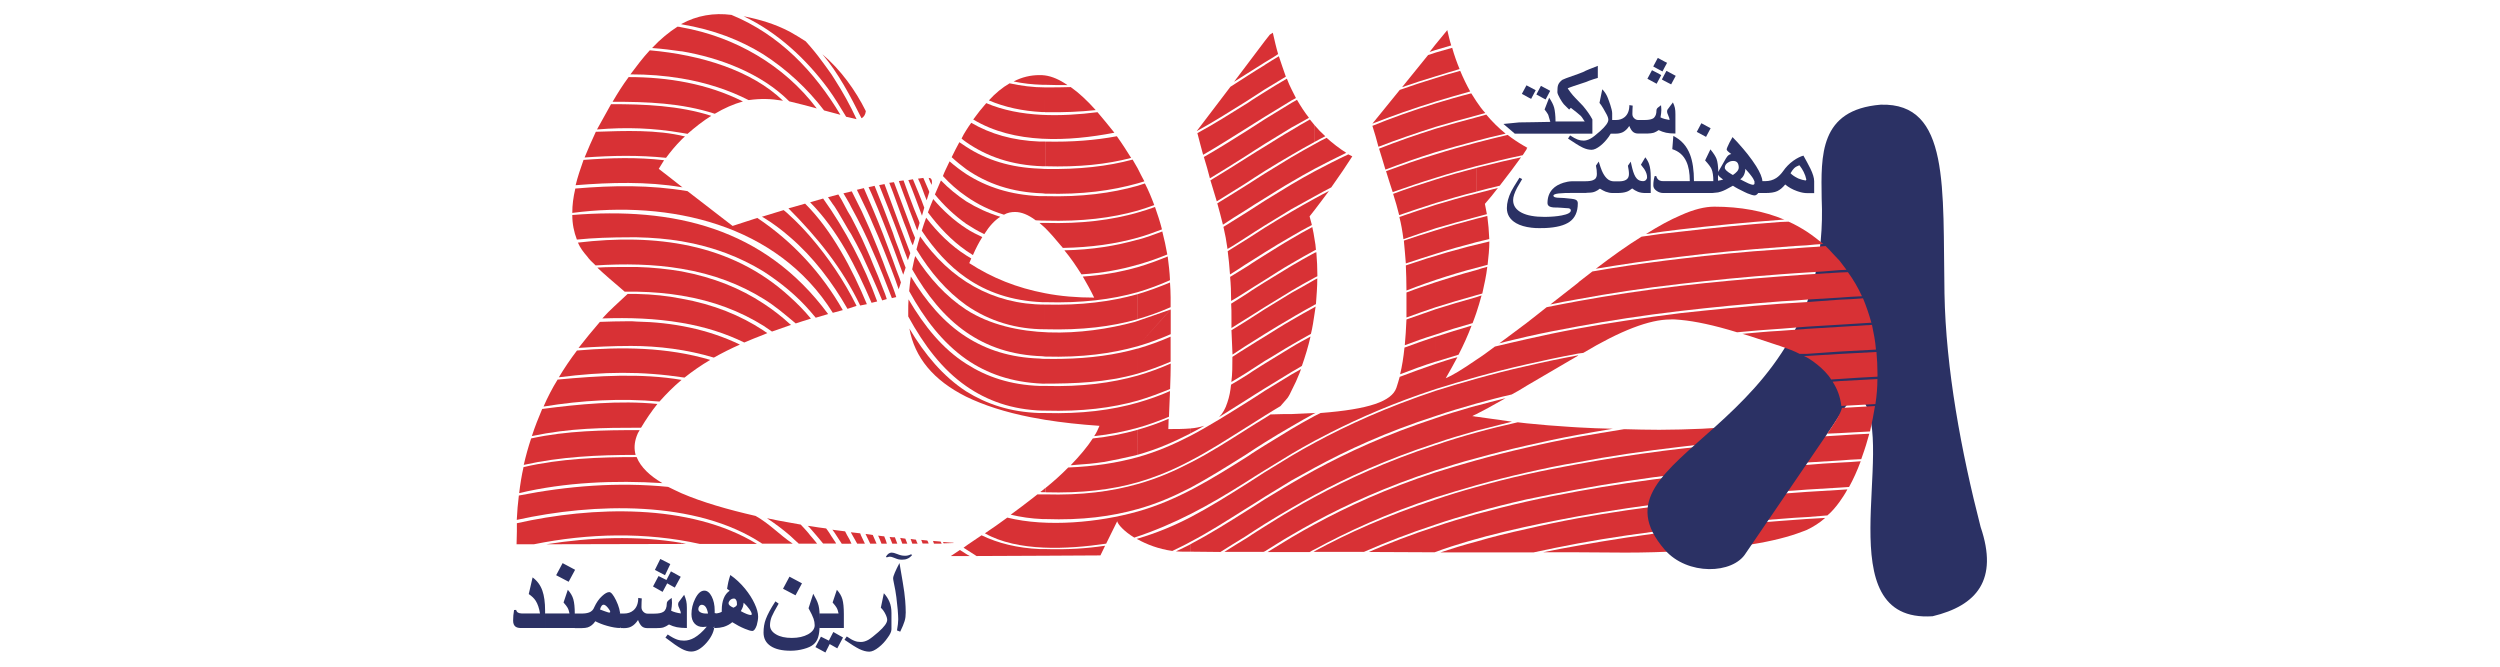 <?xml version="1.0" encoding="utf-8"?>
<!-- Generator: Adobe Illustrator 27.7.0, SVG Export Plug-In . SVG Version: 6.00 Build 0)  -->
<svg version="1.1" id="Layer_2" xmlns="http://www.w3.org/2000/svg" xmlns:xlink="http://www.w3.org/1999/xlink" x="0px" y="0px"
	 viewBox="0 0 240 64" style="enable-background:new 0 0 240 64;" xml:space="preserve">
<style type="text/css">
	.st0{fill-rule:evenodd;clip-rule:evenodd;fill:#D83135;}
	.st1{fill-rule:evenodd;clip-rule:evenodd;fill:#2B3164;}
</style>
<g>
	<g>
		<path class="st0" d="M141.72,52v1.03V52L141.72,52z M176.6,47.03c-1.06,0.06-2.08,0.13-3.14,0.19c-0.87,0.07-1.7,0.13-2.57,0.19
			c-3.43,0.22-6.6,0.54-9.56,0.9c-3.59,0.42-6.86,0.9-9.84,1.44c-1.76,0.32-3.4,0.67-4.94,1.03c-1.73,0.38-3.33,0.77-4.84,1.22
			c-1.22,0.32-2.34,0.67-3.43,1.03h3.43h4.84h0.67c1.35-0.29,2.76-0.58,4.26-0.86c2.98-0.55,6.25-1.03,9.84-1.44
			c3.01-0.39,6.25-0.67,9.75-0.93c0.8-0.06,1.57-0.13,2.37-0.16c0.67-0.06,1.35-0.1,1.99-0.16c0.42-0.35,0.8-0.8,1.15-1.28
			c0.26-0.38,0.54-0.77,0.77-1.22L176.6,47.03z"/>
	</g>
	<path class="st0" d="M146.56,48.15c1.54-0.35,3.17-0.67,4.94-0.99c2.98-0.55,6.25-1.03,9.84-1.47c2.95-0.35,6.13-0.64,9.56-0.9
		c0.87-0.06,1.7-0.13,2.57-0.16c1.06-0.1,2.08-0.16,3.14-0.22c0.67-0.03,1.35-0.07,2.02-0.13c-0.35,0.93-0.71,1.73-1.12,2.47
		c-0.29,0.03-0.61,0.03-0.9,0.06c-1.06,0.06-2.08,0.13-3.14,0.19c-0.8,0.06-1.57,0.13-2.37,0.16c-3.49,0.26-6.73,0.58-9.75,0.93
		c-3.59,0.45-6.86,0.93-9.84,1.47c-4.42,0.82-9.68,1.93-13.79,3.46l-6.32-0.03c1.92-0.83,4.07-1.67,6.44-2.44
		c1.22-0.42,2.5-0.8,3.88-1.19C143.23,48.95,144.83,48.54,146.56,48.15z"/>
	<g>
		<path class="st0" d="M137.84,45.33v2.41V45.33L137.84,45.33z M151.5,41.93v2.44V41.93L151.5,41.93z M173.46,39.4l-0.35,0.03
			c-2.18,1.09-6.09,1.67-11.77,1.8c-0.67,0-1.35,0.03-2.05,0.03c-1.12,0-2.28-0.03-3.37-0.06c-1.54,0.26-3.01,0.48-4.42,0.74
			c-1.76,0.32-3.4,0.67-4.94,1.03c-1.73,0.39-3.33,0.8-4.84,1.22c-1.38,0.38-2.66,0.77-3.88,1.15c-4.78,1.57-8.5,3.3-11.64,5
			c-0.77,0.42-1.51,0.83-2.21,1.25c-0.8,0.48-1.57,0.96-2.31,1.41h2.31h1.73c0.16-0.1,0.32-0.19,0.48-0.26
			c3.14-1.7,6.86-3.43,11.64-5c1.22-0.38,2.5-0.77,3.88-1.16c1.51-0.42,3.11-0.83,4.84-1.22c1.54-0.35,3.21-0.71,4.94-0.99
			c2.98-0.58,6.25-1.06,9.84-1.48c3.01-0.38,6.25-0.67,9.75-0.93c0.8-0.06,1.57-0.13,2.37-0.16V39.4L173.46,39.4z"/>
	</g>
	<g>
		<path class="st0" d="M151.5,52.38v0.64V52.38L151.5,52.38z M173.46,49.82c-0.14,0.01-0.27,0.02-0.4,0.03
			c-0.72,0.05-1.43,0.11-2.16,0.16c-3.43,0.26-6.6,0.54-9.56,0.9c-3.59,0.42-6.86,0.93-9.84,1.47c-1.15,0.19-2.28,0.42-3.37,0.64
			h3.37l4.55,0.03c1.89,0,3.66-0.06,5.29-0.13c5.2-0.26,9.07-0.87,11.7-1.89c0.16-0.06,0.29-0.1,0.42-0.16
			c0.61-0.29,1.22-0.67,1.76-1.15C174.62,49.76,174.04,49.79,173.46,49.82z"/>
	</g>
	<g>
		<path class="st0" d="M146.56,45.55v2.4V45.55L146.56,45.55z M151.5,46.97c2.98-0.55,6.25-1.06,9.84-1.48
			c3.01-0.35,6.25-0.67,9.75-0.93c0.8-0.06,1.57-0.1,2.37-0.16c1.06-0.07,2.08-0.13,3.14-0.19c0.71-0.07,1.41-0.1,2.08-0.13
			c0.03-0.1,0.06-0.19,0.1-0.29c0.26-0.71,0.48-1.44,0.67-2.15c-0.96,0.03-1.89,0.1-2.85,0.16c-1.06,0.06-2.08,0.13-3.14,0.19
			c-0.87,0.06-1.7,0.13-2.57,0.19c-3.43,0.26-6.6,0.55-9.56,0.9c-0.56,0.07-1.11,0.13-1.66,0.2c-2.95,0.38-5.67,0.81-8.18,1.27
			c-1.76,0.32-3.4,0.64-4.94,0.99c-1.73,0.38-3.33,0.8-4.84,1.22c-1.38,0.38-2.66,0.77-3.88,1.19c-4.78,1.57-8.5,3.27-11.64,4.97
			v0.06h4.75c2.05-0.9,4.33-1.79,6.89-2.63c1.22-0.42,2.5-0.8,3.88-1.19c1.51-0.42,3.11-0.83,4.84-1.22
			C148.1,47.61,149.77,47.29,151.5,46.97z"/>
	</g>
	<path class="st1" d="M174.88,19.04c1.03,22.74-23.16,24.39-15.06,33.74c2.16,2.49,6.55,2.35,7.78,0.32c2.8-4.1,5.59-8.2,8.39-12.3
		c1.8-2.85,2.26-3.18,2.83-2.41c3.29,4.43-3.55,21.45,6.71,20.77c4.24-1.02,6.34-3.49,4.61-8.57c-1.86-7.22-3.34-15.19-3.47-22.42
		c-0.18-10.17,0.56-18.32-6.12-18.12C174.65,10.53,174.82,14.93,174.88,19.04z"/>
	<path class="st0" d="M100.32,46.87c-0.16,0.13-0.29,0.26-0.45,0.35c0.06,0.03,0.13,0.03,0.19,0.03c0.1,0,0.16,0,0.26,0V46.87
		L100.32,46.87z"/>
	<path class="st0" d="M105.36,10.77c-3.46,0.44-7.42,0.52-10.68-0.87c-0.42,0.48-0.83,0.99-1.25,1.57
		c3.94,2.38,9.16,2.12,13.55,1.27C106.37,11.97,105.9,11.41,105.36,10.77z"/>
	<path class="st0" d="M109.21,22.82c0.8-0.22,1.57-0.51,2.34-0.8c-0.19-0.74-0.42-1.44-0.67-2.15c-0.54,0.19-1.09,0.38-1.67,0.54
		c-2.5,0.71-5.35,1.09-8.88,0.99c-0.16,0-0.35,0-0.51,0h-0.03c0.16,0.13,0.35,0.32,0.54,0.48c0.48,0.48,0.99,1.06,1.54,1.73
		c0.06,0.06,0.13,0.13,0.16,0.19C104.81,23.75,107.12,23.4,109.21,22.82z"/>
	<path class="st0" d="M146.56,14.15c-0.1-0.06-0.2-0.11-0.3-0.17c-0.53-0.31-1.04-0.65-1.53-1.03c-1.06,0.24-2.05,0.51-3.01,0.75
		c-1.38,0.36-2.66,0.72-3.88,1.11c-1.73,0.51-3.3,1.08-4.78,1.62c0.22,0.75,0.45,1.41,0.64,2.01c1.28-0.45,2.66-0.93,4.14-1.38
		c1.22-0.39,2.5-0.75,3.88-1.11c1.41-0.36,2.88-0.72,4.46-1.05c0.13-0.21,0.26-0.39,0.39-0.6V14.15L146.56,14.15z"/>
	<polygon class="st0" points="146.56,14.3 146.62,14.18 146.56,14.15 146.56,14.3 	"/>
	<polygon class="st0" points="151.5,34.14 151.5,34.11 151.5,34.14 	"/>
	<g>
		<path class="st0" d="M161.34,30.71c1.41,0.13,3.21,0.51,5.42,1.19c1.38-0.13,2.85-0.26,4.33-0.35c0.8-0.06,1.57-0.13,2.37-0.19
			c1.06-0.07,2.08-0.13,3.14-0.19c1.03-0.07,2.02-0.13,3.05-0.19c-0.22-0.8-0.48-1.57-0.8-2.34c-0.77,0.07-1.51,0.1-2.24,0.13
			c-1.06,0.07-2.08,0.16-3.14,0.23c-0.87,0.06-1.7,0.1-2.57,0.16c-3.43,0.26-6.6,0.58-9.56,0.9c-3.59,0.45-6.86,0.93-9.84,1.48
			c-1.76,0.32-3.4,0.67-4.94,1.02c-1.06,0.23-2.05,0.48-3.05,0.71c-0.64,0.48-1.25,0.93-1.8,1.28c-1.35,0.93-2.31,1.51-2.92,1.76
			c0.38-0.67,0.77-1.35,1.12-2.02c-0.74,0.19-1.41,0.42-2.08,0.64c-1.22,0.42-2.37,0.83-3.46,1.25c-0.1,0.39-0.22,0.74-0.32,1.06
			c-0.45,1.28-2.6,2.05-7.28,2.41c-0.19,0.1-0.39,0.19-0.58,0.29c-0.77,0.42-1.51,0.83-2.21,1.25c-0.9,0.54-1.73,1.06-2.57,1.57
			c-0.54,0.35-1.09,0.67-1.6,1.03c-3.37,2.13-6.74,4.24-10.61,5.32c-3.69,1.04-8.68,1.53-12.5,0.58c-0.74,0.54-1.47,1.06-2.15,1.51
			c3.15,1.78,7.93,1.54,11.64,0.99l1.06-2.15c0.06,0.29,0.64,0.96,1.64,1.57c3.96-1.31,7.14-3.08,10.65-5.29
			c0.61-0.39,1.25-0.8,1.89-1.19c0.83-0.51,1.67-1.03,2.57-1.57c0.71-0.42,1.44-0.83,2.21-1.25c0.49-0.26,1-0.52,1.52-0.79
			c2.81-1.42,6.09-2.86,10.12-4.18c1.22-0.38,2.5-0.77,3.88-1.15c1.51-0.42,3.11-0.83,4.84-1.22c1.54-0.35,3.21-0.71,4.94-1.03
			c0.16-0.03,0.29-0.03,0.48-0.06c3.59-2.15,6.38-3.21,8.34-3.21C160.64,30.64,160.96,30.68,161.34,30.71L161.34,30.71z
			 M126.2,39.91v2.37V39.91L126.2,39.91z M123.99,41.16v2.37V41.16L123.99,41.16z M146.56,32.54v2.41V32.54L146.56,32.54z
			 M173.46,28.98v2.37V28.98z"/>
	</g>
	<path class="st0" d="M137.84,22.11c1.22-0.39,2.5-0.75,3.88-1.11c0.35-0.09,0.71-0.18,1.06-0.27c0.1,0.75,0.16,1.47,0.19,2.22
		c-0.45,0.09-0.83,0.21-1.25,0.3c-1.38,0.36-2.66,0.72-3.88,1.11c-0.99,0.3-1.96,0.63-2.88,0.93c-0.06-0.81-0.13-1.53-0.19-2.19
		C135.72,22.77,136.75,22.44,137.84,22.11z"/>
	<g>
		<path class="st0" d="M137.78,4.3l-0.54,0.69c0.19-0.06,0.35-0.12,0.54-0.18V4.3L137.78,4.3L137.78,4.3z M137.78,4.81V4.3
			l1.16-1.41c0.13,0.51,0.22,0.99,0.38,1.47C138.78,4.51,138.29,4.66,137.78,4.81z"/>
	</g>
	<path class="st0" d="M137.84,5.04c-0.26,0.09-0.51,0.18-0.74,0.24l-2.5,3.09c1.03-0.36,2.12-0.72,3.24-1.05
		c0.74-0.24,1.51-0.45,2.28-0.69c-0.26-0.63-0.51-1.32-0.71-2.04C138.86,4.74,138.35,4.89,137.84,5.04z"/>
	<g>
		<path class="st0" d="M137.84,7.49v2.25c-2.24,0.69-4.26,1.41-6.09,2.13l2.63-3.24C135.47,8.24,136.62,7.86,137.84,7.49
			L137.84,7.49L137.84,7.49z M137.84,9.74c1.06-0.33,2.15-0.63,3.3-0.96c-0.35-0.63-0.67-1.29-0.96-1.98
			c-0.8,0.21-1.57,0.45-2.34,0.69V9.74z"/>
	</g>
	<g>
		<path class="st0" d="M137.84,32.31v2.4c-1.22,0.38-2.34,0.8-3.43,1.22c0.19-0.77,0.32-1.6,0.42-2.56
			C135.79,33.02,136.78,32.66,137.84,32.31L137.84,32.31L137.84,32.31z M137.84,34.72c0.71-0.22,1.44-0.45,2.18-0.67
			c0.48-0.93,0.9-1.86,1.25-2.79c-1.19,0.35-2.34,0.71-3.43,1.06V34.72z"/>
	</g>
	<path class="st0" d="M141.72,18.4v-2.28c0.21-0.05,0.42-0.1,0.64-0.16c1.16-0.29,2.39-0.59,3.66-0.86
		c-0.58,0.81-1.25,1.71-2.05,2.73c-0.73,0.17-1.44,0.34-2.14,0.54L141.72,18.4L141.72,18.4L141.72,18.4z M137.84,17.23
		c-1.44,0.45-2.82,0.9-4.1,1.38c0.22,0.69,0.42,1.38,0.58,2.04c1.12-0.39,2.28-0.78,3.53-1.17c1.22-0.36,2.5-0.75,3.88-1.08v-0.07
		v-2.21C140.34,16.48,139.06,16.84,137.84,17.23z"/>
	<g>
		<path class="st0" d="M137.84,12.35c1.22-0.36,2.5-0.72,3.88-1.08l0,0v0.03v2.22c-1.38,0.36-2.66,0.72-3.88,1.08
			c-1.73,0.54-3.33,1.11-4.84,1.68c-0.19-0.63-0.38-1.29-0.61-2.01C134.05,13.61,135.85,12.98,137.84,12.35L137.84,12.35z
			 M141.72,13.52c0.9-0.24,1.86-0.48,2.82-0.69c-0.67-0.54-1.28-1.14-1.86-1.83c-0.32,0.09-0.64,0.18-0.96,0.27V13.52z"/>
	</g>
	<path class="st0" d="M141.72,9.71c-0.16-0.24-0.32-0.51-0.48-0.75c-1.19,0.3-2.31,0.63-3.4,0.96c-2.24,0.69-4.26,1.41-6.09,2.16
		c0.23,0.72,0.42,1.38,0.58,2.01c1.7-0.66,3.53-1.29,5.51-1.92c1.22-0.36,2.5-0.72,3.88-1.08c0.29-0.09,0.58-0.15,0.87-0.24
		C142.26,10.49,141.98,10.1,141.72,9.71z"/>
	<path class="st0" d="M141.72,20.83c-1.38,0.36-2.66,0.72-3.88,1.08c-1.09,0.36-2.12,0.69-3.11,1.05c-0.1-0.78-0.22-1.47-0.39-2.13
		c1.12-0.39,2.28-0.78,3.5-1.17c1.22-0.36,2.5-0.75,3.88-1.08c0.67-0.18,1.38-0.36,2.08-0.54c-0.38,0.51-0.8,1.02-1.25,1.53
		c0.06,0.33,0.13,0.66,0.19,0.99C142.39,20.65,142.04,20.74,141.72,20.83z"/>
	<path class="st0" d="M142.81,25.42c-2.62,0.66-5.28,1.48-7.79,2.47c0-0.9-0.03-1.67-0.06-2.41c2.65-0.91,5.28-1.67,8.02-2.3
		C142.97,23.98,142.9,24.62,142.81,25.42z"/>
	<path class="st0" d="M137.84,27.09c1.22-0.39,2.5-0.8,3.88-1.16c0.35-0.13,0.71-0.22,1.06-0.32c-0.1,0.87-0.29,1.73-0.48,2.57
		c-0.19,0.06-0.38,0.1-0.58,0.16c-1.38,0.38-2.66,0.77-3.88,1.15c-0.99,0.32-1.92,0.67-2.82,0.99c0-0.51,0-1.03,0-1.57
		c0-0.29,0-0.58,0-0.83C135.91,27.73,136.88,27.41,137.84,27.09z"/>
	<path class="st0" d="M141.72,28.53c-1.38,0.38-2.66,0.77-3.88,1.15c-0.99,0.35-1.92,0.67-2.82,0.99c-0.03,0.9-0.1,1.73-0.16,2.47
		c0.93-0.35,1.92-0.71,2.98-1.03c1.12-0.39,2.28-0.74,3.53-1.09c0.13-0.32,0.23-0.64,0.35-0.96c0.19-0.55,0.35-1.12,0.51-1.7
		C142.07,28.43,141.88,28.46,141.72,28.53z"/>
	<g>
		<path class="st0" d="M121.42,45.33v2.37V45.33L121.42,45.33z M141.72,36.35v2.41V36.35L141.72,36.35z M146.56,37.03
			c1.38-0.8,3.01-1.76,4.94-2.89v-0.03l0,0c-1.76,0.32-3.4,0.67-4.94,1.03c-1.73,0.38-3.33,0.8-4.84,1.22
			c-1.38,0.38-2.66,0.77-3.88,1.15c-4.78,1.6-8.5,3.3-11.64,5c-0.77,0.42-1.51,0.83-2.21,1.25c-0.9,0.55-1.73,1.06-2.57,1.57
			c-0.54,0.35-1.09,0.71-1.6,1.03c-1.92,1.22-3.72,2.34-5.55,3.3c-1.6,0.83-3.24,1.51-5.07,2.05v0.06c0.87,0.48,1.99,0.93,3.34,1.12
			c0.58-0.29,1.15-0.54,1.73-0.87c1.73-0.9,3.43-1.99,5.26-3.14c0.61-0.38,1.25-0.77,1.89-1.19c0.83-0.51,1.67-1.03,2.57-1.57
			c0.71-0.38,1.44-0.8,2.21-1.22c3.14-1.7,6.86-3.43,11.64-4.97c1.22-0.42,2.5-0.8,3.88-1.19c1.09-0.29,2.21-0.61,3.4-0.87
			C145.57,37.64,146.05,37.35,146.56,37.03z"/>
	</g>
	<g>
		<path class="st0" d="M123.99,12.24V9.87l0,0V12.24L123.99,12.24z M121.42,13.81c0.83-0.51,1.67-1.02,2.57-1.57
			c0.55-0.29,1.09-0.61,1.67-0.93c-0.42-0.54-0.8-1.12-1.15-1.73c-0.16,0.1-0.32,0.19-0.51,0.29c-0.9,0.55-1.73,1.06-2.57,1.57
			c-0.54,0.35-1.09,0.71-1.6,1.03c-1.47,0.93-2.85,1.79-4.26,2.6c0.23,0.74,0.42,1.41,0.58,2.05c1.12-0.67,2.24-1.38,3.4-2.11
			C120.14,14.61,120.78,14.23,121.42,13.81z"/>
	</g>
	<path class="st0" d="M121.42,11.21c0.83-0.51,1.67-1.03,2.57-1.57c0.16-0.07,0.29-0.16,0.42-0.23c-0.13-0.29-0.29-0.54-0.42-0.83
		c-0.16-0.32-0.32-0.67-0.45-1.03c-0.74,0.42-1.44,0.86-2.12,1.28c-0.54,0.35-1.09,0.67-1.6,1.03c-1.7,1.06-3.27,2.05-4.87,2.92
		c0.19,0.77,0.38,1.44,0.55,2.08c1.35-0.77,2.63-1.6,4.04-2.47C120.14,12.02,120.78,11.6,121.42,11.21z"/>
	<path class="st0" d="M121.42,5.99c0.42-0.26,0.87-0.51,1.28-0.8c-0.19-0.64-0.35-1.35-0.51-2.05l-0.29,0.19l-0.48,0.61l-2.95,3.91
		c0.35-0.22,0.7-0.45,1.06-0.67C120.14,6.79,120.78,6.4,121.42,5.99z"/>
	<g>
		<path class="st0" d="M121.42,6.24v2.34c-0.64,0.42-1.28,0.83-1.89,1.22c-1.6,0.99-3.11,1.95-4.65,2.79l3.24-4.26
			c0.55-0.35,1.12-0.71,1.7-1.09C120.33,6.92,120.88,6.56,121.42,6.24L121.42,6.24L121.42,6.24z M121.42,8.58
			c0.64-0.38,1.32-0.8,2.02-1.22c-0.22-0.64-0.45-1.28-0.67-1.96c-0.45,0.26-0.9,0.55-1.35,0.83V8.58z"/>
	</g>
	<path class="st0" d="M126.2,39.65c-0.67,0.03-1.41,0.06-2.21,0.1c-0.58,0-1.19,0-1.83,0.03l-0.18,0l-0.55,0.35
		c-0.54,0.32-1.09,0.67-1.6,0.99c-1.92,1.22-3.72,2.37-5.55,3.3c-1.6,0.83-3.24,1.54-5.07,2.05c-2.5,0.71-5.35,1.09-8.88,0.99
		c-0.16,0-0.35,0-0.51,0c-0.07,0-0.13,0-0.23,0c-0.13,0.11-0.26,0.21-0.39,0.31c-0.71,0.56-1.44,1.1-2.17,1.64
		c0.93,0.22,1.96,0.38,3.05,0.42c0.1,0,0.16,0,0.26,0c3.56,0.13,6.38-0.26,8.88-0.96c1.83-0.51,3.46-1.22,5.07-2.05
		c1.73-0.93,3.43-1.99,5.26-3.14c0.61-0.42,1.25-0.8,1.89-1.22c0.83-0.51,1.67-1.03,2.57-1.54c0.71-0.42,1.44-0.83,2.21-1.25V39.65
		L126.2,39.65z"/>
	<polygon class="st0" points="126.2,52.93 126.1,52.99 126.2,52.99 126.2,52.93 	"/>
	<polygon class="st0" points="126.2,39.69 126.2,39.65 126.3,39.62 126.2,39.69 	"/>
	<g>
		<path class="st0" d="M151.5,41.74v-0.71l0,0V41.74L151.5,41.74z M121.42,52.93c0.83-0.51,1.67-1.06,2.57-1.57
			c0.71-0.42,1.44-0.83,2.21-1.25c3.14-1.7,6.86-3.4,11.64-4.97c1.22-0.38,2.5-0.8,3.88-1.15c1.51-0.42,3.11-0.83,4.84-1.22
			c1.54-0.35,3.17-0.71,4.94-1.03c1.06-0.19,2.18-0.39,3.33-0.58c-1.15-0.03-2.24-0.06-3.33-0.13c-0.27-0.01-0.53-0.03-0.79-0.05
			c-1.42-0.09-2.82-0.2-4.14-0.34c-0.29-0.03-0.58-0.07-0.87-0.1c-1.41,0.32-2.73,0.64-3.98,0.99c-1.38,0.38-2.66,0.77-3.88,1.19
			c-4.78,1.57-8.5,3.3-11.64,5c-0.77,0.42-1.51,0.83-2.21,1.25c-0.9,0.51-1.73,1.06-2.57,1.57c-0.54,0.35-1.09,0.67-1.6,1.03
			c-0.77,0.48-1.54,0.93-2.28,1.41h3.75L121.42,52.93z"/>
	</g>
	<path class="st0" d="M109.21,43.89c1.83-0.51,3.46-1.22,5.07-2.05c1.83-0.96,3.62-2.09,5.55-3.3c0.51-0.32,1.06-0.67,1.6-1.03
		c0.83-0.51,1.67-1.03,2.57-1.57c0.29-0.16,0.58-0.32,0.9-0.51c-0.04,0.11-0.08,0.22-0.12,0.33c-0.23,0.59-0.5,1.18-0.77,1.69
		c-0.13,0.29-0.26,0.55-0.42,0.77l-0.67,0.77c-0.51,0.29-0.99,0.61-1.48,0.9c-0.64,0.42-1.28,0.8-1.89,1.19
		c-1.83,1.15-3.53,2.25-5.26,3.14c-1.6,0.86-3.24,1.54-5.07,2.08c-2.5,0.71-5.32,1.06-8.88,0.96v-0.39c0.8-0.64,1.54-1.31,2.21-1.99
		C105.07,44.78,107.25,44.43,109.21,43.89z"/>
	<path class="st0" d="M121.42,37.28c0.83-0.51,1.67-1.03,2.57-1.57c0.32-0.19,0.67-0.38,0.99-0.58c0.32-0.9,0.61-1.86,0.83-2.82
		c-0.64,0.35-1.25,0.67-1.83,1.03c-0.9,0.55-1.73,1.06-2.57,1.57c-0.54,0.35-1.09,0.67-1.6,1.03c-0.54,0.35-1.09,0.67-1.63,0.99
		c-0.06,0.61-0.16,1.15-0.35,1.7c-0.19,0.61-0.45,1.06-0.8,1.41c0.83-0.51,1.63-1.03,2.5-1.57
		C120.14,38.08,120.78,37.67,121.42,37.28z"/>
	<path class="st0" d="M121.42,32.31c0.83-0.51,1.67-1.06,2.57-1.57c0.71-0.42,1.44-0.83,2.21-1.25l0.1-0.06
		c-0.03,0.22-0.06,0.45-0.1,0.67c-0.1,0.67-0.19,1.31-0.35,1.95c-0.64,0.35-1.25,0.71-1.86,1.06c-0.9,0.51-1.73,1.06-2.57,1.54
		c-0.64,0.42-1.28,0.83-1.89,1.22c-0.45,0.26-0.87,0.55-1.32,0.8c0.1-0.77,0.1-1.57,0.1-2.41c0.48-0.32,0.99-0.64,1.51-0.96
		C120.33,32.98,120.88,32.63,121.42,32.31z"/>
	<path class="st0" d="M121.42,32.06c0.83-0.51,1.67-1.03,2.57-1.54c0.11-0.06,0.22-0.13,0.33-0.2c0.6-0.35,1.23-0.7,1.88-1.06
		l0.13-0.06c0.06-0.83,0.13-1.64,0.13-2.47l-0.26,0.13c-0.77,0.45-1.51,0.87-2.21,1.25c-0.9,0.55-1.73,1.06-2.57,1.57
		c-0.54,0.35-1.09,0.71-1.6,1.03c-0.54,0.35-1.09,0.67-1.6,0.99c0.03,0.77,0.07,1.57,0.1,2.34c0.38-0.26,0.8-0.51,1.22-0.8
		C120.14,32.86,120.78,32.47,121.42,32.06z"/>
	<path class="st0" d="M121.42,27.09c0.83-0.51,1.67-1.03,2.57-1.57c0.71-0.42,1.44-0.83,2.21-1.25l0.03-0.01l0.14-0.05
		c0.06,0.74,0.1,1.54,0.1,2.31l-0.26,0.13c-0.77,0.42-1.51,0.83-2.21,1.25c-0.9,0.54-1.73,1.06-2.57,1.57
		c-0.64,0.42-1.28,0.8-1.89,1.19c-0.45,0.29-0.9,0.55-1.32,0.83c0-0.32,0-0.64,0-0.96c0-0.48,0-0.96-0.03-1.38
		c0.55-0.35,1.09-0.67,1.63-1.03C120.33,27.76,120.88,27.44,121.42,27.09z"/>
	<path class="st0" d="M126.2,22.98L126.2,22.98L126.2,22.98z M123.99,25.29c0.71-0.42,1.44-0.83,2.21-1.25l0.13-0.06
		c-0.03-0.35-0.06-0.67-0.13-0.99c-0.06-0.42-0.13-0.8-0.22-1.19c-0.67,0.35-1.35,0.74-1.99,1.12c-0.9,0.51-1.73,1.06-2.57,1.57
		c-0.54,0.35-1.09,0.67-1.6,1.03c-0.58,0.35-1.15,0.7-1.73,1.06c0.07,0.71,0.1,1.48,0.1,2.31c0.45-0.26,0.9-0.54,1.35-0.83
		c0.61-0.39,1.25-0.8,1.89-1.19C122.26,26.35,123.09,25.8,123.99,25.29z"/>
	<path class="st0" d="M121.42,21.86c0.83-0.51,1.67-1.03,2.57-1.54c0.71-0.42,1.44-0.83,2.21-1.25c0.45-0.26,0.9-0.48,1.38-0.74
		c-0.42,0.58-0.9,1.19-1.38,1.83c-0.16,0.19-0.32,0.42-0.48,0.61c0.06,0.29,0.16,0.54,0.22,0.83c-0.67,0.35-1.31,0.7-1.96,1.09
		c-0.9,0.51-1.73,1.02-2.57,1.54c-0.64,0.42-1.28,0.8-1.89,1.19c-0.48,0.32-0.96,0.64-1.44,0.93c-0.06-0.83-0.13-1.57-0.22-2.24
		c0.64-0.39,1.28-0.8,1.96-1.22C120.33,22.56,120.88,22.21,121.42,21.86z"/>
	<g>
		<path class="st0" d="M126.2,18.85v-2.41l0,0V18.85L126.2,18.85z M121.42,21.64c0.83-0.51,1.67-1.03,2.57-1.57
			c0.71-0.38,1.44-0.8,2.21-1.22c0.51-0.29,1.06-0.58,1.6-0.86c0.8-1.12,1.47-2.12,2.02-2.98c-0.13-0.06-0.26-0.13-0.38-0.19
			c-1.16,0.54-2.21,1.09-3.24,1.63c-0.77,0.42-1.51,0.83-2.21,1.25c-0.9,0.55-1.73,1.06-2.57,1.57c-0.54,0.35-1.09,0.7-1.6,1.03
			c-0.83,0.51-1.6,0.99-2.37,1.48c0.16,0.67,0.29,1.38,0.39,2.12c0.58-0.32,1.12-0.7,1.7-1.06
			C120.14,22.44,120.78,22.05,121.42,21.64z"/>
	</g>
	<path class="st0" d="M121.42,16.66c0.83-0.51,1.67-1.03,2.57-1.57c0.71-0.42,1.44-0.83,2.21-1.25c0.39-0.23,0.77-0.42,1.15-0.61
		c0.61,0.54,1.22,1.02,1.89,1.44c-1.06,0.51-2.08,1.03-3.05,1.54c-0.77,0.42-1.51,0.83-2.21,1.25c-0.9,0.51-1.73,1.06-2.57,1.57
		c-0.64,0.38-1.28,0.8-1.89,1.19c-0.74,0.45-1.44,0.9-2.12,1.35c-0.16-0.67-0.35-1.35-0.54-2.05c0.96-0.58,1.92-1.19,2.95-1.83
		C120.33,17.34,120.88,17.02,121.42,16.66z"/>
	<g>
		<path class="st0" d="M126.2,13.62v-1.6c0.32,0.38,0.67,0.74,1.03,1.06c-0.32,0.17-0.64,0.32-0.93,0.49
			C126.26,13.58,126.23,13.6,126.2,13.62L126.2,13.62L126.2,13.62z M126.2,12.02c-0.13-0.16-0.29-0.35-0.45-0.55
			c-0.61,0.35-1.19,0.67-1.76,1.03c-0.9,0.51-1.73,1.06-2.57,1.57c-0.54,0.32-1.09,0.67-1.6,0.99c-1.25,0.8-2.44,1.54-3.62,2.25
			c0.23,0.74,0.42,1.38,0.61,2.02c0.9-0.55,1.8-1.12,2.73-1.7c0.61-0.42,1.25-0.8,1.89-1.22c0.83-0.51,1.67-1.03,2.57-1.54
			c0.71-0.42,1.44-0.83,2.21-1.25V12.02z"/>
	</g>
	<polygon class="st0" points="109.21,51.71 109.11,51.71 109.21,51.78 109.21,51.71 	"/>
	<g>
		<path class="st0" d="M100.32,16.22v2.37V16.22L100.32,16.22z M109.21,16.15c-0.16-0.26-0.32-0.54-0.48-0.83
			c-2.37,0.64-5.1,0.96-8.4,0.9c-0.16,0-0.35-0.03-0.51-0.03c-2.82-0.1-5.1-0.83-7.05-2.09c-0.22-0.16-0.45-0.29-0.67-0.45
			c-0.26,0.45-0.48,0.93-0.74,1.44c0.45,0.42,0.93,0.8,1.41,1.16c1.99,1.38,4.36,2.21,7.31,2.31l0.26,0.03
			c3.56,0.1,6.38-0.29,8.88-0.99c0.19-0.06,0.42-0.13,0.64-0.19C109.62,16.99,109.43,16.57,109.21,16.15z"/>
	</g>
	<path class="st0" d="M109.21,20.22c-2.5,0.7-5.32,1.06-8.88,0.96h-0.26c-0.19,0-0.42-0.03-0.64-0.03c-0.74-0.55-1.38-0.8-1.99-0.8
		c-0.35,0-0.71,0.06-1.06,0.26c-1.35-0.42-2.53-0.99-3.62-1.76c-0.8-0.54-1.57-1.22-2.24-1.95c0.06-0.19,0.16-0.39,0.26-0.61
		c0.13-0.26,0.26-0.54,0.38-0.8c0.51,0.45,1.06,0.86,1.6,1.22c1.96,1.25,4.23,1.99,7.05,2.12c0.16,0,0.35,0,0.51,0
		c3.53,0.1,6.38-0.29,8.88-0.99c0.22-0.07,0.48-0.16,0.71-0.23c0.35,0.67,0.64,1.38,0.9,2.08C110.3,19.87,109.75,20.06,109.21,20.22
		z"/>
	<g>
		<path class="st0" d="M109.21,23.01v2.4c-1.63,0.48-3.4,0.8-5.39,0.93c-0.51-0.8-1.02-1.57-1.64-2.31
			C104.88,23.98,107.15,23.59,109.21,23.01L109.21,23.01L109.21,23.01z M109.21,25.42c0.99-0.29,1.92-0.61,2.85-0.99
			c-0.13-0.74-0.29-1.48-0.48-2.21c-0.77,0.29-1.54,0.58-2.37,0.8V25.42z"/>
	</g>
	<path class="st0" d="M109.21,36.06c-2.5,0.7-5.35,1.09-8.88,0.99c-0.16,0-0.35,0-0.51,0c-2.82-0.1-5.1-0.87-7.05-2.12
		c-2.28-1.44-4.04-3.62-5.55-6.19c-0.03,0.39-0.03,0.8-0.03,1.16c0,0.16,0,0.32,0,0.48c1.51,2.76,3.27,5.1,5.58,6.7
		c1.99,1.38,4.36,2.25,7.31,2.34h0.26c3.56,0.1,6.38-0.26,8.88-0.96c1.09-0.32,2.12-0.71,3.11-1.12c0.03-0.87,0.06-1.73,0.06-2.44
		C111.35,35.36,110.3,35.74,109.21,36.06z"/>
	<g>
		<path class="st0" d="M109.21,38.66v2.41c-1.28,0.35-2.66,0.64-4.17,0.8c0.22-0.32,0.38-0.67,0.51-0.99
			c-1.89-0.13-3.62-0.32-5.23-0.58c-0.48-0.08-0.94-0.16-1.39-0.25c-2.43-0.48-4.5-1.15-6.18-1.97c-3.14-1.57-4.94-3.75-5.45-6.54
			c1.48,2.5,3.24,4.59,5.45,6.03c1.96,1.22,4.23,1.99,7.05,2.08c0.16,0,0.35,0,0.51,0C103.85,39.75,106.71,39.37,109.21,38.66
			L109.21,38.66L109.21,38.66z M109.21,41.07c1.06-0.29,2.05-0.67,3.01-1.06c0.03-0.77,0.06-1.64,0.1-2.47
			c-0.99,0.45-2.02,0.8-3.11,1.12V41.07z"/>
	</g>
	<g>
		<path class="st0" d="M141.72,41.35v-1.35c1.09,0.16,2.24,0.32,3.43,0.48C143.93,40.78,142.81,41.07,141.72,41.35L141.72,41.35
			L141.72,41.35z M121.42,47.93c0.83-0.48,1.67-1.03,2.57-1.54c0.71-0.42,1.44-0.83,2.21-1.25c3.14-1.7,6.86-3.43,11.64-5l0,0v2.4
			c-4.78,1.57-8.5,3.27-11.64,4.97c-0.77,0.42-1.51,0.83-2.21,1.25c-0.9,0.51-1.73,1.03-2.57,1.54c-0.64,0.42-1.28,0.8-1.89,1.22
			c-0.8,0.48-1.6,0.99-2.37,1.47l-2.89-0.03v-0.71c1.83-0.96,3.62-2.08,5.55-3.3l0.29-0.18C120.54,48.5,120.98,48.21,121.42,47.93
			L121.42,47.93z M141.72,39.75v-0.8c-0.22,0.06-0.43,0.12-0.64,0.18c-1.14,0.33-2.21,0.65-3.24,1.01v2.4
			c1.22-0.42,2.5-0.8,3.88-1.19V39.75L141.72,39.75z M141.72,40.01c-0.13-0.03-0.26-0.06-0.38-0.06c0.1-0.06,0.22-0.13,0.38-0.19
			c0.58-0.29,1.54-0.8,2.82-1.54c-0.99,0.26-1.92,0.48-2.82,0.74l0,0V40.01L141.72,40.01z M114.27,52.26
			c-0.45,0.23-0.9,0.45-1.38,0.67c0.32,0.03,0.67,0.03,0.99,0.03h0.38V52.26z"/>
	</g>
	<g>
		<path class="st0" d="M114.27,41.61c0.45-0.22,0.9-0.48,1.35-0.74c-0.42,0.13-0.87,0.23-1.35,0.26V41.61L114.27,41.61L114.27,41.61
			z M109.21,41.26c-1.31,0.38-2.76,0.67-4.3,0.83c-0.54,0.83-1.28,1.7-2.12,2.57l0.11,0l0.11-0.01l0.11-0.01l0.11-0.01l0.11-0.01
			c0.85-0.05,1.7-0.13,2.55-0.26v0l0.1-0.01v0l0.1-0.02v0l0.1-0.02v0l0.1-0.02v0l0.1-0.02v0l0.1-0.02v0l0.1-0.02v0l0.1-0.02v0
			l0.1-0.02v0l0.1-0.02v0l0.1-0.02v0l0.1-0.02v0l0.1-0.02v0l0.1-0.02v0l0.1-0.02v0l0.1-0.02v0l0.09-0.02v0l0.09-0.02v0l0.09-0.02v0
			l0.09-0.02v0l0.09-0.02v0l0.09-0.02v0l0.09-0.02v0l0.09-0.02v0l0.09-0.02v0l0.09-0.02v0l0.09-0.02v0l0.09-0.02v0l0.09-0.02v0
			l0.01,0l0.08-0.02v0l0.09-0.02v0l0.09-0.02v0l0.09-0.02v0l0.09-0.03v0l0.09-0.03v0V41.26L109.21,41.26L109.21,41.26z
			 M109.21,43.66v-2.4c1.03-0.29,2.02-0.64,2.98-1.06c0,0.35-0.03,0.7-0.03,0.99c0.74,0,1.44,0,2.12-0.06l0,0v0.48
			C112.67,42.44,111.03,43.15,109.21,43.66z"/>
	</g>
	<path class="st0" d="M90.53,52.03l0.06,0.13l0.96-0.03l-0.03-0.03C91.33,52.1,90.98,52.07,90.53,52.03L90.53,52.03z"/>
	<path class="st0" d="M92.5,52.58l1.25,0.8l6.57-0.03l5.32-0.03l0.45-0.93c-1.73,0.26-3.62,0.39-5.77,0.32c-0.16,0-0.35,0-0.51,0
		c-2.15-0.1-3.98-0.55-5.58-1.32C93.66,51.79,93.06,52.16,92.5,52.58z"/>
	<path class="st0" d="M93.1,53.38C92.74,53.2,92.5,53,92.15,52.8c-0.29,0.19-0.58,0.39-0.87,0.58L93.1,53.38z"/>
	<g>
		<path class="st0" d="M109.21,33.24l0.1-0.03c1.06-0.31,2.08-0.69,3.08-1.13v-2.37C110.47,31.84,110.79,31.48,109.21,33.24
			L109.21,33.24L109.21,33.24z M112.38,29.71l-3.17,3.53c-2.5,0.7-5.32,1.09-8.88,0.99l-0.26-0.03c-2.95-0.1-5.32-0.93-7.31-2.31
			c-2.12-1.47-3.78-3.56-5.19-6.03c0.1-0.42,0.16-0.87,0.29-1.28c1.35,2.12,2.95,3.88,4.91,5.16c4.51,2.88,11.18,2.52,16.18,1.16
			C109.03,30.89,112.29,29.74,112.38,29.71z"/>
	</g>
	<path class="st0" d="M92.76,24.07c0.22,0.13,0.42,0.29,0.64,0.42c0.29-0.67,0.58-1.22,0.9-1.73c-0.55-0.26-1.06-0.51-1.54-0.83
		c-1.19-0.77-2.24-1.73-3.17-2.82c-0.19,0.42-0.35,0.87-0.51,1.28C90.16,21.83,91.35,23.08,92.76,24.07z"/>
	<path class="st0" d="M92.76,19.33c0.99,0.61,2.08,1.12,3.27,1.48c-0.55,0.35-1.06,0.9-1.54,1.67c-0.61-0.29-1.19-0.64-1.73-0.99
		c-1.12-0.8-2.12-1.73-3.01-2.82c0.19-0.45,0.38-0.9,0.58-1.35C91.06,18.08,91.89,18.75,92.76,19.33z"/>
	<path class="st0" d="M92.76,32.34c1.96,1.25,4.23,1.99,7.05,2.08c0.16,0.03,0.35,0.03,0.51,0.03c0.55,0.01,1.09,0.01,1.61,0
		c2.81-0.05,5.17-0.4,7.28-0.99l0,0v2.41c-3.04,0.86-6,0.96-9.14,0.96c-2.95-0.13-5.32-0.96-7.31-2.34
		c-2.24-1.57-4.01-3.85-5.48-6.54c0.03-0.45,0.1-0.93,0.16-1.41C88.91,28.95,90.61,30.97,92.76,32.34L92.76,32.34z M109.21,35.87
		c1.09-0.32,2.15-0.71,3.17-1.15v-2.4c-1.03,0.45-2.08,0.83-3.17,1.15V35.87z"/>
	<g>
		<path class="st0" d="M109.21,28.24l-0.07,0.02c-2.49,0.69-5.32,1.07-8.82,0.98v2.37c3.56,0.1,6.38-0.26,8.88-0.96V28.24
			L109.21,28.24z M109.21,30.64v-2.4c1.09-0.32,2.12-0.71,3.11-1.12c0.03,0.48,0.06,0.96,0.06,1.44v0.93
			c-1,0.44-2.02,0.81-3.08,1.12L109.21,30.64L109.21,30.64L109.21,30.64z M92.76,29.3c-1.89-1.35-3.46-3.17-4.78-5.35
			c0.09-0.39,0.22-0.83,0.35-1.25c2.85,4.09,6.94,6.54,11.99,6.54v2.37C97.6,31.61,95.01,30.86,92.76,29.3z"/>
	</g>
	<path class="st0" d="M109.21,28.05c1.09-0.32,2.12-0.71,3.11-1.15c-0.03-0.77-0.13-1.54-0.22-2.28c-0.93,0.38-1.89,0.74-2.89,1.03
		c-1.6,0.45-3.3,0.77-5.26,0.9c0.39,0.67,0.77,1.35,1.09,2.02c-1.64,0-3.24-0.13-4.71-0.42c-2.69-0.51-5.1-1.47-7.28-2.89
		c0.06-0.16,0.13-0.29,0.19-0.45c-0.16-0.1-0.32-0.19-0.48-0.29c-1.47-0.93-2.73-2.18-3.85-3.62c-0.16,0.42-0.29,0.83-0.42,1.25
		c1.22,1.83,2.6,3.37,4.26,4.52c1.99,1.38,4.36,2.21,7.31,2.34h0.26C103.88,29.11,106.71,28.75,109.21,28.05z"/>
	<g>
		<path class="st0" d="M100.32,15.96v-2.37c2.63,0.06,4.87-0.13,6.89-0.51l0.03,0.03c0.48,0.67,0.93,1.38,1.35,2.05
			C106.26,15.77,103.6,16.06,100.32,15.96L100.32,15.96L100.32,15.96z M100.32,13.59c-0.16,0-0.35,0-0.51,0
			c-2.6-0.1-4.75-0.74-6.57-1.8c-0.16,0.22-0.32,0.45-0.48,0.71c-0.16,0.26-0.32,0.51-0.45,0.8c0.13,0.13,0.29,0.23,0.45,0.35
			c1.99,1.38,4.36,2.21,7.31,2.31h0.26V13.59z"/>
	</g>
	<g>
		<path class="st0" d="M100.32,10.77V8.39c0.87,0,1.67,0,2.47-0.03c0.77,0.54,1.57,1.28,2.4,2.21
			C103.72,10.73,102.12,10.8,100.32,10.77L100.32,10.77L100.32,10.77z M100.32,8.39c-1.13,0-2.3-0.15-3.4-0.39
			c-0.67,0.39-1.35,0.93-1.99,1.64c1.51,0.64,3.21,1.02,5.13,1.12h0.26V8.39z"/>
	</g>
	<path class="st0" d="M100.32,7.24c-0.19-0.03-0.38-0.03-0.54-0.03c-0.83,0-1.67,0.19-2.47,0.61c0.87,0.19,1.8,0.29,2.76,0.32h0.26
		c0.74,0.03,1.48,0.03,2.15,0.03C101.73,7.65,101,7.33,100.32,7.24z"/>
	<path class="st0" d="M52.44,52.25c4.2-0.67,8.77-0.85,12.99-0.13l0,0v0.1L52.44,52.25z"/>
	<path class="st0" d="M49.81,47.57c4.69-0.92,9.5-1.31,14.33-0.83c0.42,0.19,0.83,0.42,1.28,0.61c1.99,0.86,4.46,1.57,7.12,2.18
		c1.37,0.77,2.31,1.83,3.56,2.66h-0.29h-2.64c-6.35-4.21-16.16-3.92-23.56-2.28C49.65,49.07,49.71,48.37,49.81,47.57z"/>
	<path class="st0" d="M50.99,42.09c3.43-0.75,6.93-0.8,10.42-0.8c-0.13,0.19-0.23,0.39-0.29,0.58c-0.23,0.64-0.26,1.22-0.1,1.8
		c-3.6,0-7.22,0.17-10.74,0.96C50.48,43.76,50.71,42.92,50.99,42.09z"/>
	<path class="st0" d="M53.53,36.44c3.85-0.36,8.03-0.63,11.9,0.03c-0.77,0.64-1.47,1.35-2.12,2.08c-3.67-0.34-7.5-0.12-11.13,0.48
		C52.57,38.14,53.01,37.28,53.53,36.44z"/>
	<path class="st0" d="M60.58,33.21c2.66,0,5.4,0.35,7.95,1.12c0.8-0.45,1.63-0.87,2.5-1.25c-3.09-1.49-6.49-2.14-9.91-2.21
		c-0.26-0.03-0.55-0.03-0.8-0.03c-0.96,0-1.86,0.03-2.73,0.06c-0.71,0.83-1.41,1.67-2.05,2.5C57.09,33.3,58.72,33.21,60.58,33.21z"
		/>
	<path class="st0" d="M57.82,30.57c2.55-0.09,5.08-0.01,7.6,0.42c2.28,0.38,4.26,1.03,6.03,1.89c0.61-0.26,1.22-0.51,1.83-0.74
		c0.13-0.06,0.26-0.1,0.38-0.16c-0.13-0.1-0.26-0.16-0.38-0.26c-2.18-1.44-4.78-2.5-7.86-3.05c-1.31-0.26-2.76-0.42-4.3-0.45
		c-0.26,0-0.55,0-0.8,0h-0.07C59.39,29.04,58.56,29.74,57.82,30.57z"/>
	<path class="st0" d="M57.18,25.48c2.72-0.17,5.55-0.14,8.24,0.32c3.08,0.51,5.64,1.51,7.86,2.88c1.14,0.69,2.1,1.53,3.11,2.37
		c0.45-0.16,0.93-0.29,1.41-0.45l0.05-0.02l-0.05-0.05c-0.61-0.74-1.28-1.41-1.99-2.05c-5.65-5.18-13.01-6.06-20.33-5.19
		c0.22,0.51,0.51,0.89,0.9,1.34C56.54,24.87,56.83,25.16,57.18,25.48z"/>
	<path class="st0" d="M54.94,20.64c9.67-0.78,18.4,1.18,24.56,9.51l0,0l-1.19,0.35L77.8,29.9c-1.29-1.5-2.86-2.78-4.52-3.85
		c-2.21-1.35-4.78-2.37-7.86-2.89c-1.31-0.22-2.76-0.35-4.3-0.38c-0.19,0-0.39,0-0.55,0c-1.92,0-3.62,0.06-5.19,0.22
		C55.1,22.27,54.94,21.5,54.94,20.64z"/>
	<path class="st0" d="M54.94,20.44c9.29-1.22,19.67,1.03,25.01,9.59l0.96-0.26c-2.02-3.55-4.8-6.57-8.21-8.85
		c-0.77,0.26-1.57,0.51-2.37,0.77c-1.67-1.28-3.11-2.41-4.33-3.34c-3.63-0.61-7.1-0.56-10.77-0.25
		C55.03,18.97,54.94,19.67,54.94,20.44z"/>
	<path class="st0" d="M56.12,15.12c2.61-0.19,5.22-0.24,7.82,0.03c0.45-0.61,0.93-1.19,1.47-1.73c0.13-0.13,0.22-0.22,0.35-0.32
		c-2.72-0.67-5.78-0.54-8.56-0.45C56.8,13.52,56.44,14.32,56.12,15.12z"/>
	<path class="st0" d="M63.11,38.78c-3.63-0.36-7.54,0.02-11.06,0.48c-0.35,0.83-0.7,1.7-0.99,2.6c3.69-0.77,6.76-0.8,10.48-0.8
		C62.02,40.26,62.54,39.49,63.11,38.78z"/>
	<path class="st0" d="M61.13,43.91v-0.03c-3.65,0-7.31,0.14-10.87,0.96c-0.19,0.83-0.32,1.67-0.42,2.5
		c4.4-1.05,9.21-1.25,13.75-0.96C62.38,45.68,61.51,44.84,61.13,43.91z"/>
	<path class="st0" d="M55.39,33.65c4.28-0.37,8.65-0.33,12.79,0.9c-0.87,0.51-1.7,1.09-2.47,1.7c-4.13-0.63-7.76-0.58-12.06-0.03
		C54.17,35.35,54.75,34.49,55.39,33.65z"/>
	<path class="st0" d="M55.26,17.78c3.35-0.27,6.84-0.37,10.16,0.19v-0.06l0,0c-0.87-0.67-1.57-1.25-2.18-1.7
		c0.16-0.29,0.35-0.54,0.51-0.83c-2.53-0.3-5.2-0.22-7.73-0.03C55.71,16.21,55.45,17.01,55.26,17.78z"/>
	<path class="st0" d="M71.32,9.74c-3.41-1.71-7.19-2.34-10.97-2.34c-0.56,0.75-1.07,1.56-1.54,2.37c3.33,0,6.59,0.11,9.81,1.15
		C69.53,10.38,70.42,9.99,71.32,9.74z"/>
	<polygon class="st0" points="65.42,17.97 65.52,17.97 65.42,17.91 65.42,17.97 	"/>
	<path class="st0" d="M65.42,52.22v-0.1c0.16,0.03,0.29,0.06,0.45,0.1H65.42L65.42,52.22z"/>
	<path class="st0" d="M72.67,52.22c-6.48-3.95-15.84-3.61-23.05-1.99c0,0.26,0,0.55,0,0.8c0,0.42-0.03,0.83-0.03,1.22l0,0h1.67
		c5.23-1.06,10.71-1.19,15.93-0.03H72.67z"/>
	<path class="st0" d="M65.42,10.44"/>
	<path class="st0" d="M57.31,12.43c2.82-0.24,5.41-0.14,8.11,0.32v0c0.22,0.03,0.38,0.06,0.58,0.1c0.71-0.62,1.47-1.23,2.28-1.73
		c-3.07-0.99-6.44-1.12-9.62-1.12C58.18,10.86,57.73,11.66,57.31,12.43z"/>
	<path class="st0" d="M75.17,9.67c-1.21-0.2-2.11-0.22-3.3-0.06c-1.89-0.96-4.01-1.67-6.45-2.08v0c-1.59-0.27-3.23-0.39-4.84-0.39
		h-0.06c0.59-0.79,1.19-1.59,1.86-2.31C67.31,5.26,72.18,6.78,75.17,9.67z"/>
	<path class="st0" d="M79.11,10.6l1.57,0.42c-2.5-4.17-5.86-7.7-10.46-9.59c-1.68-0.22-3.31,0.05-4.81,0.87v0.03
		c3.08,0.51,5.64,1.51,7.86,2.88l0,0C75.52,6.66,77.49,8.48,79.11,10.6z"/>
	<path class="st0" d="M77.8,4.48L77.8,4.48L77.8,4.48z"/>
	<path class="st0" d="M71.39,1.56c3.24,1.54,5.99,4.09,8.11,6.96V6.69c-0.08-0.12-0.17-0.24-0.25-0.35
		c-0.46-0.64-0.93-1.26-1.45-1.86v0c-0.13-0.16-0.29-0.32-0.45-0.51c-0.48-0.32-1.03-0.64-1.54-0.93v0
		C74.4,2.3,72.94,1.87,71.39,1.56L71.39,1.56z M80.11,7.59c0.79,1.23,1.51,2.52,2.12,3.85l-1-0.23c-0.56-0.91-1.1-1.83-1.73-2.69
		V6.69C79.71,6.97,79.93,7.28,80.11,7.59L80.11,7.59L80.11,7.59L80.11,7.59z"/>
	<path class="st0" d="M65.42,2.62c5.11,0.91,9.84,3.62,12.99,7.79c-0.87-0.24-1.76-0.47-2.64-0.68c-2.68-2.69-6.68-4.19-10.35-4.81
		V2.62L65.42,2.62z M65.42,2.62c-0.13-0.03-0.25-0.06-0.38-0.06c-0.8,0.51-1.64,1.19-2.44,2.05c0.99,0.07,1.92,0.19,2.82,0.32V2.62z
		"/>
	<g>
		<path class="st0" d="M77.8,52.19v-0.77l0,0V52.19L77.8,52.19z M75.81,51.39c0.29,0.26,0.58,0.55,0.87,0.8h1.12h0.64
			c-0.19-0.26-0.42-0.51-0.64-0.77c-0.29-0.39-0.61-0.71-0.93-1.06c-0.35-0.06-0.71-0.13-1.06-0.19c-0.74-0.13-1.47-0.26-2.18-0.42
			C74.4,50.26,75.14,50.81,75.81,51.39z"/>
	</g>
	<path class="st0" d="M74.11,31.83l1.83-0.64l-0.13-0.1c-0.77-0.71-1.64-1.38-2.53-1.96c-2.18-1.44-4.78-2.5-7.86-3.08
		c-1.31-0.22-2.76-0.38-4.3-0.42c-0.26,0-0.55,0-0.8,0c-1.06,0-2.02,0-2.98,0.06c0.64,0.61,1.54,1.38,2.63,2.31
		c0.19,0,0.39,0,0.61,0c0.16,0,0.35,0,0.55,0c1.54,0.03,2.98,0.16,4.3,0.38c3.08,0.51,5.64,1.51,7.86,2.89
		C73.57,31.47,73.82,31.64,74.11,31.83z"/>
	<g>
		<path class="st0" d="M80.11,52.19v-0.04v-0.22l0,0V52.19L80.11,52.19z M77.8,50.74c0.42,0.48,0.83,0.96,1.22,1.44h0.48h0.29h0.32
			h0.16c-0.06-0.1-0.1-0.19-0.16-0.26c-0.1-0.16-0.22-0.32-0.32-0.48c-0.1-0.16-0.19-0.32-0.29-0.45c-0.06-0.1-0.13-0.16-0.19-0.26
			c-0.48-0.06-0.99-0.13-1.51-0.22l-0.26-0.03C77.64,50.55,77.73,50.65,77.8,50.74z"/>
	</g>
	<path class="st0" d="M79.5,18.94L79.5,18.94L79.5,18.94z"/>
	<path class="st0" d="M77.77,19.42c2.64,2.66,4.43,6.23,5.9,9.65l0.54-0.13c-1.25-3.46-3.06-6.9-5.19-9.88L77.77,19.42z"/>
	<polygon class="st0" points="79.5,30.16 79.5,30.13 79.5,30.16 	"/>
	<path class="st0" d="M78.95,5.21c1.54,1.81,2.69,4.02,3.75,6.13h0.03c0.22-0.13,0.35-0.35,0.39-0.67
		C82.12,8.65,80.68,6.67,78.95,5.21z"/>
	<path class="st0" d="M81.55,52.19h0.16h0.03l-0.03-0.06c-0.06-0.13-0.1-0.22-0.16-0.35c-0.16-0.26-0.29-0.51-0.42-0.77
		c-0.35-0.03-0.7-0.1-1.03-0.13l-0.19-0.03c0.06,0.1,0.13,0.16,0.19,0.26c0.23,0.35,0.48,0.74,0.71,1.09H81.55z"/>
	<path class="st0" d="M81.36,29.65l0.87-0.29c-1.2-2.4-2.67-4.59-4.43-6.63c-0.61-0.7-1.28-1.41-1.99-2.05
		c-0.19-0.19-0.38-0.35-0.58-0.51l-2.09,0.64l0.13,0.06c0.9,0.54,1.76,1.19,2.53,1.86C78.06,24.66,79.89,27.08,81.36,29.65z"/>
	<path class="st0" d="M81.71,51.16c0.19,0.32,0.38,0.67,0.58,1.03h0.45h0.29c-0.1-0.22-0.19-0.42-0.29-0.61
		c-0.06-0.13-0.13-0.26-0.16-0.38c-0.29-0.03-0.58-0.06-0.86-0.1h-0.03L81.71,51.16z"/>
	<path class="st0" d="M83.22,29.2l-0.64,0.13c-1.76-3.63-4.06-6.49-6.89-9.33c0.54-0.13,1.07-0.31,1.6-0.45
		C79.88,22.12,81.83,25.86,83.22,29.2z"/>
	<path class="st0" d="M83.8,52.19h0.35c-0.13-0.26-0.22-0.55-0.35-0.8v-0.03c-0.23-0.03-0.45-0.06-0.71-0.1
		c0.16,0.32,0.29,0.61,0.45,0.93H83.8z"/>
	<path class="st0" d="M84.79,52.19h0.35c-0.06-0.22-0.16-0.48-0.26-0.71h-0.1l-0.48-0.06c0.13,0.26,0.22,0.51,0.32,0.77H84.79z"/>
	<path class="st0" d="M84.79,28.81l-0.1,0.03c-0.61-1.5-1.28-2.96-1.96-4.43c-0.32-0.64-0.67-1.31-1.03-1.95
		c-0.09-0.13-0.17-0.27-0.26-0.41c-0.45-0.74-0.86-1.53-1.34-2.25c-0.1-0.13-0.22-0.29-0.32-0.45c-0.1-0.13-0.19-0.29-0.29-0.42
		l0.99-0.26c0.46,0.69,0.77,1.47,1.22,2.15c0.35,0.67,0.71,1.38,1.03,2.05c0.35,0.8,0.74,1.6,1.06,2.44c0.35,0.8,0.67,1.6,0.99,2.44
		c0.13,0.32,0.26,0.64,0.35,0.96L84.79,28.81z"/>
	<path class="st0" d="M85.72,52.19h0.42l-0.23-0.61h-0.19l-0.32-0.03c0.1,0.19,0.16,0.42,0.26,0.64H85.72z"/>
	<path class="st0" d="M86.04,28.52l-0.42,0.1c-0.59-1.5-1.16-3.02-1.83-4.49c-0.61-1.46-1.32-2.88-2.08-4.26
		c-0.06-0.1-0.1-0.19-0.16-0.32c-0.19-0.32-0.38-0.67-0.58-0.99l0.8-0.19l0.96,1.92c0.35,0.8,0.74,1.6,1.06,2.4
		c0.35,0.83,0.67,1.64,0.99,2.47C85.16,26.28,85.7,27.39,86.04,28.52z"/>
	<path class="st0" d="M86.39,27.43l0.1-0.32l-0.1-0.29l-0.03-0.1c-0.22-0.58-0.45-1.15-0.64-1.73c-0.32-0.83-0.61-1.64-0.93-2.47
		c-0.32-0.8-0.64-1.63-0.99-2.44c-0.29-0.67-0.58-1.35-0.87-2.02l-0.67,0.16l0.48,0.99c0.35,0.74,0.74,1.51,1.06,2.31
		c0.35,0.77,0.67,1.57,0.99,2.34c0.51,1.29,1.04,2.59,1.48,3.91L86.39,27.43z"/>
	<path class="st0" d="M86.39,24.23c0.19,0.51,0.35,0.99,0.55,1.47l-0.23,0.67c-0.33-0.9-0.66-1.8-0.99-2.69
		c-0.64-1.6-1.23-3.2-1.92-4.78c-0.13-0.29-0.26-0.61-0.42-0.93c0.19-0.05,0.38-0.09,0.58-0.13c0.29,0.71,0.54,1.38,0.83,2.08
		c0.32,0.8,0.61,1.64,0.93,2.44c0.19,0.61,0.42,1.19,0.64,1.76L86.39,24.23z"/>
	<polygon class="st0" points="86.42,51.64 86.62,52.19 87.1,52.19 86.91,51.71 86.42,51.64 	"/>
	<path class="st0" d="M87.29,24.04l0.1,0.26l-0.1,0.29l-0.13,0.39l-0.38-0.99c-0.13-0.35-0.26-0.7-0.39-1.09
		c-0.63-1.72-1.31-3.42-1.99-5.13c0.17-0.04,0.34-0.05,0.51-0.1c0.48,1.33,0.99,2.65,1.47,3.98L87.29,24.04z"/>
	<path class="st0" d="M87.29,18.84c0.29,0.8,0.61,1.6,0.93,2.37l0.06,0.19l-0.06,0.22l-0.16,0.51c-0.26-0.67-0.51-1.35-0.77-2.02
		c-0.16-0.45-0.32-0.9-0.51-1.38c-0.13-0.35-0.26-0.71-0.39-1.06l-0.1-0.29l0.45-0.06L87.29,18.84z"/>
	<path class="st0" d="M87.42,51.74l0.16,0.45h0.51c-0.06-0.13-0.13-0.26-0.16-0.38L87.42,51.74L87.42,51.74z"/>
	<path class="st0" d="M87.29,22.72c-0.16-0.45-0.32-0.9-0.51-1.35c-0.35-0.98-0.7-1.95-1.06-2.92c-0.13-0.29-0.22-0.61-0.35-0.9
		l0.45-0.06l0.58,1.54l0,0c0.29,0.8,0.61,1.6,0.9,2.4c0.16,0.48,0.35,0.96,0.55,1.41l-0.22,0.71C87.48,23.3,87.39,23.01,87.29,22.72
		z"/>
	<path class="st0" d="M87.64,17.21c0.37,0.9,0.76,1.81,1.09,2.73l-0.22,0.77c-0.43-1.14-0.84-2.31-1.31-3.42L87.64,17.21z"/>
	<path class="st0" d="M88.44,51.83l0.13,0.35h0.58c-0.03-0.1-0.07-0.19-0.13-0.29L88.44,51.83L88.44,51.83z"/>
	<path class="st0" d="M89.18,18.33l0.03,0.1l-0.03,0.1l-0.22,0.7c-0.29-0.68-0.5-1.43-0.83-2.08l0.51-0.07L89.18,18.33z"/>
	<path class="st0" d="M89.18,17.17c0.06,0.19,0.16,0.38,0.26,0.58c0.06-0.35,0.03-0.55-0.13-0.64c-0.03,0-0.06-0.03-0.13-0.03h-0.03
		L89.18,17.17z"/>
	<polygon class="st0" points="89.57,51.93 89.66,52.19 90.4,52.19 90.3,51.99 89.57,51.93 	"/>
	<path class="st0" d="M161.34,22.02c-1.15,0.13-2.27,0.29-3.33,0.45c1.22-0.77,2.34-1.38,3.33-1.8c1.28-0.58,2.34-0.83,3.24-0.83
		c2.5,0,4.74,0.42,6.73,1.25h-0.22C167.59,21.35,164.35,21.67,161.34,22.02z"/>
	<path class="st0" d="M176.6,31.38c-1.06,0.06-2.08,0.13-3.14,0.19c-0.87,0.07-1.7,0.13-2.57,0.19c-1.25,0.06-2.44,0.19-3.62,0.29
		c0.48,0.13,0.96,0.29,1.44,0.45c1.51,0.51,3.09,0.96,4.05,1.47l0.7,0c1.06-0.06,2.08-0.16,3.14-0.22c1.19-0.06,2.34-0.13,3.49-0.19
		c-0.06-0.83-0.22-1.6-0.38-2.37C178.66,31.25,177.63,31.32,176.6,31.38z"/>
	<g>
		<path class="st0" d="M161.34,22.24v2.4V22.24L161.34,22.24z M173.46,22.24c-0.55-0.35-1.16-0.71-1.76-0.96
			c-0.26,0-0.55,0.03-0.8,0.03c-3.43,0.26-6.6,0.58-9.56,0.93c-1.28,0.13-2.53,0.29-3.75,0.48c-1.35,0.83-2.79,1.86-4.39,3.08
			c2.53-0.42,5.23-0.83,8.14-1.16c3.01-0.38,6.25-0.67,9.75-0.93c0.8-0.06,1.57-0.13,2.37-0.16c0.51-0.06,1.06-0.1,1.57-0.13
			C174.52,23.01,174.01,22.6,173.46,22.24z"/>
	</g>
	<g>
		<path class="st0" d="M173.46,23.75v2.41V23.75L173.46,23.75z M176.6,25.03c-0.22-0.23-0.45-0.48-0.67-0.71
			c-0.22-0.26-0.45-0.48-0.67-0.7c-0.61,0.06-1.19,0.1-1.8,0.13c-0.87,0.07-1.7,0.13-2.57,0.19c-3.43,0.22-6.6,0.54-9.56,0.9
			c-0.48,0.06-0.95,0.11-1.41,0.17c-2.51,0.31-4.86,0.67-7.05,1.05c-0.42,0.32-0.83,0.64-1.28,0.99l-0.1,0.1
			c-0.96,0.74-1.83,1.44-2.66,2.08c0.87-0.19,1.73-0.35,2.66-0.51c2.98-0.55,6.25-1.06,9.84-1.47c3.01-0.35,6.25-0.67,9.75-0.93
			c0.8-0.07,1.57-0.1,2.37-0.16c1.06-0.06,2.08-0.13,3.14-0.23l0.67-0.03C177.05,25.61,176.83,25.32,176.6,25.03z"/>
	</g>
	<g>
		<path class="st0" d="M161.34,27.44v2.4V27.44L161.34,27.44z M176.6,26.16c-1.06,0.06-2.08,0.13-3.14,0.19
			c-0.87,0.06-1.7,0.13-2.57,0.19c-3.43,0.26-6.6,0.55-9.56,0.9c-3.59,0.42-6.86,0.93-9.84,1.47c-1.06,0.19-2.05,0.39-3.01,0.58
			c-0.67,0.54-1.31,1.03-1.92,1.51c-0.96,0.71-1.83,1.38-2.63,1.96c0.83-0.23,1.73-0.42,2.63-0.64c1.54-0.35,3.17-0.67,4.94-0.99
			c2.98-0.55,6.25-1.06,9.84-1.48c3.01-0.35,6.25-0.67,9.75-0.93c0.8-0.03,1.57-0.1,2.37-0.16c1.06-0.06,2.08-0.13,3.14-0.19
			c0.71-0.06,1.41-0.1,2.15-0.13c-0.38-0.83-0.83-1.6-1.35-2.31L176.6,26.16z"/>
	</g>
	<path class="st0" d="M176.6,36.38c-0.51,0.03-0.3,0.02-0.81,0.05c-0.61-1.01-2.07-2.05-2.61-2.25c0.07,0,0.42-0.02,0.5-0.02
		c0.98-0.06,1.94-0.12,2.93-0.18c1.19-0.06,2.37-0.13,3.53-0.19c0.06,0.67,0.1,1.41,0.1,2.15c0,0.06,0,0.16,0,0.22
		C179.04,36.22,177.82,36.29,176.6,36.38z"/>
	<path class="st0" d="M176.6,41.58c0.05,0,0.1-0.01,0.15-0.01c0.92-0.06,1.85-0.09,2.77-0.15c0.19-0.83,0.35-1.63,0.48-2.44
		l-3.17,0.18c-0.17,0.7-0.94,1.77-1.41,2.47L176.6,41.58z"/>
	<path class="st0" d="M176.77,38.97c1.14-0.06,2.13-0.12,3.27-0.18c0.13-0.83,0.19-1.63,0.19-2.4c-1.16,0.06-2.36,0.13-3.55,0.19
		c-0.02,0-0.72,0.06-0.75,0.06C176.4,37.37,176.65,38.06,176.77,38.97z"/>
	<polygon class="st1" points="59.01,58.68 58.79,59.53 59.38,60.17 59.48,60.24 59.64,60.18 59.62,59.01 59.43,58.79 	"/>
	<polygon class="st1" points="68.4,58.84 68.7,58.87 68.68,60.09 68.43,60.31 68.18,60.34 	"/>
	<path class="st1" d="M87.56,53.29l-0.09-0.08c-0.16,0.07-0.27,0.11-0.35,0.12c-0.07,0.02-0.16,0.02-0.27,0.02
		c-0.11,0-0.23-0.01-0.35-0.04c-0.12-0.03-0.25-0.07-0.39-0.13c-0.22-0.09-0.39-0.13-0.51-0.13c-0.21,0-0.39,0.13-0.55,0.39
		l0.07,0.07c0.15-0.05,0.25-0.07,0.3-0.07c0.06,0,0.12,0.01,0.19,0.03c0.07,0.02,0.15,0.05,0.25,0.09c0.16,0.07,0.29,0.11,0.4,0.14
		c0.11,0.02,0.22,0.03,0.34,0.03c0.21,0,0.38-0.03,0.52-0.1C87.26,53.58,87.41,53.46,87.56,53.29L87.56,53.29z M86.95,58.8
		c0-0.36-0.02-0.74-0.05-1.13c-0.04-0.51-0.12-1.11-0.24-1.8l-0.31-1.82c-0.19,0.36-0.34,0.67-0.45,0.93
		c-0.11,0.25-0.16,0.43-0.16,0.54c0,0.07,0.02,0.2,0.06,0.39c0.12,0.55,0.2,1.02,0.25,1.42c0.05,0.39,0.09,0.79,0.13,1.2
		c0.03,0.4,0.05,0.71,0.05,0.92c0,0.27-0.04,0.63-0.12,1.07l0.31,0.12c0.21-0.42,0.34-0.76,0.42-1.01
		C86.92,59.38,86.95,59.1,86.95,58.8L86.95,58.8z M85.58,60.41v-1.57c0-0.4-0.06-0.75-0.19-1.06c-0.13-0.31-0.31-0.59-0.54-0.83
		l-0.29,1.39c0.18,0.17,0.33,0.38,0.45,0.63c0.11,0.22,0.16,0.4,0.16,0.54c0,0.28-0.28,0.67-0.85,1.17
		c-0.41,0.36-0.73,0.61-0.97,0.75c-0.24,0.13-0.47,0.2-0.71,0.2c-0.22,0-0.42-0.03-0.61-0.11c-0.19-0.07-0.44-0.21-0.74-0.42
		l-0.22,0.32c0.64,0.44,1.11,0.73,1.41,0.88c0.35,0.17,0.67,0.26,0.97,0.26c0.25,0,0.56-0.14,0.91-0.42c0.32-0.25,0.6-0.55,0.84-0.9
		C85.46,60.9,85.58,60.62,85.58,60.41L85.58,60.41z M80.93,61.2L80,60.67l-0.43,0.83l-0.76-0.38l-0.53,1l0.96,0.52l0.41-0.81
		l0.73,0.41L80.93,61.2L80.93,61.2z M81.01,60.29v-1.34c0-0.63-0.05-1.1-0.14-1.42c-0.09-0.32-0.27-0.62-0.53-0.91l-0.41,1.22
		c0.19,0.22,0.31,0.37,0.36,0.46c0.1,0.16,0.17,0.36,0.21,0.59h-1.81l-0.01,1.4H81.01L81.01,60.29z M78.68,60.04
		c0,0.47-0.05,0.85-0.14,1.14c-0.09,0.29-0.24,0.52-0.45,0.69c-0.21,0.18-0.52,0.32-0.93,0.43c-0.4,0.11-0.82,0.17-1.26,0.17
		c-0.83,0-1.47-0.15-1.92-0.45c-0.45-0.3-0.68-0.73-0.68-1.29c0-0.48,0.07-0.91,0.22-1.3c0.16-0.43,0.46-1,0.92-1.7l0.31,0.22
		c-0.34,0.58-0.56,1-0.67,1.26c-0.1,0.26-0.16,0.53-0.16,0.81c0,0.36,0.19,0.65,0.58,0.88c0.38,0.23,0.89,0.34,1.52,0.34
		c0.62,0,1.14-0.12,1.56-0.35c0.42-0.24,0.63-0.53,0.63-0.87c0-0.21-0.04-0.42-0.11-0.63c-0.07-0.21-0.23-0.54-0.48-1l0.45-1.39
		c0.24,0.43,0.39,0.73,0.44,0.9C78.74,58.5,78.68,59.38,78.68,60.04L78.68,60.04z M76.99,56l-1.2-0.64l-0.62,1.16l1.2,0.63L76.99,56
		L76.99,56z M72.17,58.96c0,0.05-0.03,0.08-0.09,0.08c-0.19,0-0.51-0.12-0.96-0.37c0.11-0.2,0.17-0.34,0.2-0.43
		c0.03-0.09,0.05-0.21,0.07-0.38c0.22,0.2,0.4,0.41,0.55,0.62C72.1,58.7,72.17,58.86,72.17,58.96L72.17,58.96z M70.75,58.01
		c0,0.09-0.06,0.17-0.17,0.24c-0.04,0.02-0.09,0.05-0.17,0.09c-0.32-0.14-0.47-0.28-0.47-0.42c0-0.1,0.05-0.2,0.13-0.29
		c0.11-0.11,0.23-0.17,0.39-0.17c0.09,0,0.16,0.05,0.21,0.15C70.73,57.7,70.75,57.83,70.75,58.01L70.75,58.01z M72.78,59.2
		c0-0.35-0.11-0.76-0.34-1.25c-0.22-0.48-0.53-0.96-0.92-1.44c-0.43-0.52-0.9-0.96-1.41-1.31c-0.09,0.29-0.16,0.52-0.19,0.67
		c-0.04,0.16-0.07,0.38-0.12,0.65l0.25,0.19c-0.25,0.16-0.45,0.41-0.58,0.75c-0.12,0.31-0.18,0.67-0.18,1.08v0.19
		c-0.07,0.04-0.16,0.08-0.27,0.11c-0.12,0.03-0.23,0.05-0.33,0.05h-0.1l-0.13,1.4h0.23c0.26,0,0.52-0.04,0.78-0.11
		c0.32-0.1,0.6-0.25,0.83-0.45c0.41,0.26,0.81,0.47,1.2,0.63c0.33,0.14,0.57,0.21,0.72,0.21c0.16,0,0.3-0.18,0.43-0.55
		C72.73,59.72,72.78,59.45,72.78,59.2L72.78,59.2z M67.97,58.9h-0.19c-0.22,0-0.4-0.04-0.54-0.12c-0.14-0.08-0.2-0.18-0.2-0.31
		c0-0.1,0.03-0.19,0.09-0.28c0.06-0.08,0.15-0.13,0.25-0.13C67.68,58.07,67.87,58.34,67.97,58.9L67.97,58.9z M68.59,59.94
		c0,0.59-0.25,1.17-0.75,1.75c-0.5,0.57-0.99,0.86-1.48,0.86c-0.29,0-0.6-0.09-0.93-0.27c-0.34-0.18-0.86-0.54-1.55-1.07l0.22-0.3
		c0.37,0.25,0.67,0.41,0.91,0.49c0.2,0.07,0.42,0.1,0.66,0.1c0.33,0,0.66-0.09,0.99-0.28c0.38-0.22,0.78-0.57,1.19-1.06
		c-0.14,0.02-0.26,0.03-0.36,0.03c-0.34,0-0.61-0.11-0.81-0.33c-0.2-0.22-0.3-0.52-0.3-0.9c0-0.51,0.12-1.01,0.36-1.49
		c0.26-0.52,0.55-0.77,0.88-0.77c0.27,0,0.51,0.19,0.7,0.56c0.19,0.37,0.29,0.82,0.29,1.35V59.94L68.59,59.94z M65.94,60.29v-1.94
		c0-0.26-0.02-0.48-0.06-0.66c-0.04-0.18-0.11-0.37-0.2-0.59l-0.44,0.59c-0.07,0.09-0.11,0.14-0.11,0.16
		c-0.02,0.05-0.03,0.12-0.03,0.21c0,0.07,0.04,0.19,0.13,0.38c0.09,0.19,0.13,0.33,0.13,0.45c-0.17-0.02-0.34-0.06-0.5-0.1
		c-0.16-0.04-0.3-0.1-0.43-0.16c0.05-0.31,0.08-0.56,0.08-0.75c0-0.03,0-0.11-0.01-0.22c0-0.11-0.01-0.2-0.02-0.26l-0.2,0.15
		c-0.1,0.08-0.16,0.13-0.19,0.17c-0.05,0.06-0.08,0.14-0.08,0.22c0,0.38-0.11,0.65-0.32,0.79c-0.18,0.12-0.47,0.18-0.89,0.18h-0.63
		c-0.15,0-0.29-0.06-0.41-0.18c-0.12-0.12-0.18-0.26-0.18-0.44c0-0.17,0-0.33,0.01-0.47c0.01-0.14,0.01-0.26,0.02-0.37l-0.34-0.05
		c0,0.54-0.16,0.94-0.47,1.2c-0.24,0.2-0.54,0.3-0.9,0.3h-0.73l0.36,1.39l0.38,0.01c0.28,0,0.52-0.05,0.71-0.16
		c0.23-0.12,0.44-0.33,0.63-0.62c0.11,0.28,0.23,0.48,0.36,0.6c0.13,0.12,0.31,0.18,0.54,0.18h0.84c0.31,0,0.55-0.02,0.7-0.07
		c0.15-0.05,0.33-0.14,0.53-0.28c0.25,0.12,0.5,0.21,0.75,0.26C65.24,60.26,65.56,60.29,65.94,60.29L65.94,60.29z M65.35,55.37
		l-0.94-0.52l-0.43,0.83l-0.76-0.38l-0.53,1l0.92,0.52L64.05,56l0.73,0.41L65.35,55.37L65.35,55.37z M64.35,54.15l-0.51,1.07
		l-0.97-0.51l0.52-1.05L64.35,54.15L64.35,54.15z M58.58,58.74c0,0.05-0.04,0.07-0.11,0.07c-0.03,0-0.19-0.05-0.47-0.15
		c-0.09-0.04-0.23-0.09-0.4-0.15c0.09-0.31,0.2-0.46,0.34-0.46c0.12,0,0.26,0.1,0.43,0.31C58.51,58.53,58.58,58.66,58.58,58.74
		L58.58,58.74z M59.55,60.29c-0.36,0-0.78-0.07-1.27-0.21c-0.43-0.12-0.8-0.27-1.13-0.44c-0.2,0.3-0.44,0.49-0.73,0.59
		c-0.14,0.04-0.33,0.07-0.58,0.07h-0.66v-1.4h0.66c0.31,0,0.55-0.04,0.73-0.11c0.23-0.09,0.39-0.26,0.48-0.5
		c0.2-0.43,0.44-0.79,0.75-1.07c0.27-0.25,0.5-0.38,0.69-0.38c0.17,0,0.39,0.26,0.65,0.79c0.27,0.56,0.41,1.07,0.41,1.54V60.29
		L59.55,60.29z M55.18,60.29v-1.34c0-0.63-0.05-1.1-0.14-1.42c-0.09-0.32-0.27-0.62-0.53-0.91l-0.41,1.22
		c0.19,0.22,0.31,0.37,0.36,0.46c0.1,0.16,0.17,0.36,0.21,0.59h-2.34v1.4H55.18L55.18,60.29z M55.21,54.7l-1.2-0.64l-0.62,1.16
		l1.2,0.63L55.21,54.7L55.21,54.7z M52.32,60.29H50c-0.23,0-0.4-0.05-0.52-0.14c-0.15-0.12-0.22-0.31-0.22-0.57
		c0-0.15,0.01-0.31,0.02-0.49c0.02-0.18,0.04-0.35,0.07-0.53l0.2-0.01c0.03,0.12,0.09,0.21,0.18,0.26c0.09,0.05,0.21,0.08,0.34,0.08
		h1.77c-0.08-0.5-0.22-0.91-0.41-1.21c-0.16-0.25-0.39-0.46-0.67-0.65l0.37-1.6c0.45,0.33,0.76,0.76,0.94,1.28
		c0.17,0.48,0.26,1.12,0.26,1.92V60.29z"/>
	<g>
		<path class="st1" d="M160.79,10.36c0.04,0.17,0.05,0.38,0.05,0.62v1.84c-0.36,0-0.66-0.03-0.9-0.08
			c-0.24-0.05-0.48-0.14-0.71-0.25c-0.14,0.1-0.27,0.17-0.39,0.22c-0.04,0.02-0.07,0.03-0.11,0.04c-0.13,0.04-0.33,0.06-0.58,0.07
			h-0.88c-0.21,0-0.39-0.06-0.51-0.17c-0.13-0.11-0.24-0.3-0.35-0.56c-0.17,0.27-0.38,0.47-0.6,0.59c-0.19,0.09-0.41,0.15-0.67,0.15
			h-0.51c-0.05,0.09-0.11,0.19-0.19,0.3c-0.23,0.32-0.49,0.61-0.79,0.85c-0.34,0.27-0.62,0.4-0.86,0.4c-0.26,0-0.54-0.07-0.82-0.2
			c-0.04-0.01-0.07-0.03-0.1-0.05c-0.29-0.14-0.73-0.42-1.34-0.83l0.2-0.3c0.29,0.19,0.53,0.32,0.71,0.39
			c0.16,0.06,0.33,0.1,0.52,0.1c0.02,0.01,0.04,0.01,0.05,0.01c0.22,0,0.45-0.07,0.67-0.19c0.23-0.12,0.52-0.36,0.91-0.7
			c0.54-0.48,0.81-0.85,0.81-1.11c0-0.13-0.05-0.3-0.16-0.51c-0.12-0.24-0.52-0.95-0.69-1.11l0.27-1.31
			c0.22,0.23,0.39,0.48,0.51,0.78c0.12,0.3,0.44,1.15,0.44,1.52v0.65h0.36c0.34,0,0.63-0.1,0.85-0.29c0.29-0.25,0.44-0.63,0.44-1.14
			l0.32,0.05c-0.01,0.11-0.01,0.22-0.02,0.36c-0.01,0.13-0.01,0.28-0.01,0.44c0,0.17,0.05,0.3,0.17,0.41
			c0.11,0.11,0.24,0.17,0.39,0.17h0.6c0.1,0,0.18,0,0.26-0.01c0.26-0.02,0.45-0.07,0.58-0.15c0.04-0.02,0.08-0.06,0.11-0.1
			c0.13-0.14,0.2-0.36,0.2-0.65c0-0.08,0.02-0.14,0.07-0.21c0.03-0.04,0.09-0.09,0.19-0.16l0.18-0.14c0.01,0.06,0.01,0.14,0.02,0.25
			c0.01,0.11,0.01,0.17,0.01,0.21c0,0.18-0.03,0.41-0.08,0.71c0.12,0.06,0.25,0.11,0.4,0.15c0.15,0.04,0.31,0.07,0.47,0.1
			c0-0.11-0.04-0.25-0.12-0.42c-0.08-0.18-0.12-0.3-0.12-0.36c0-0.08,0.01-0.15,0.03-0.2c0.01-0.01,0.05-0.07,0.11-0.15l0.42-0.56
			C160.69,10.01,160.75,10.19,160.79,10.36z"/>
		<g>
			<path class="st1" d="M158.59,6.74L159.1,7l0.38,0.21l-0.38,0.71l-0.06,0.12l-0.89-0.48L158.59,6.74L158.59,6.74L158.59,6.74z
				 M159.6,6.86L159.6,6.86l0.18-0.35l0.26-0.48l-0.26-0.13l-0.63-0.34l-0.06,0.11l-0.38,0.71l0.38,0.21L159.6,6.86L159.6,6.86z
				 M159.98,6.8l0.89,0.48l-0.44,0.82l-0.64-0.33l-0.25-0.14l0.25-0.48L159.98,6.8z"/>
			<path class="st1" d="M146.54,8.19l0.25,0.13l0.64,0.34l-0.44,0.83l-0.2-0.1l-0.69-0.38L146.54,8.19L146.54,8.19L146.54,8.19z
				 M148.15,8.36l0.67,0.36l-0.44,0.83l-0.23-0.12l-0.66-0.36l0.44-0.83L148.15,8.36z"/>
			<path class="st1" d="M152.58,6.64c0.13-0.05,0.4-0.16,0.81-0.32v1.16c-0.01,0-0.15,0.04-0.4,0.12c-0.32,0.1-0.57,0.2-0.76,0.28
				c-0.05,0.02-0.15,0.05-0.27,0.09c-0.51,0.17-1.46,0.47-1.46,0.52c0,0.03,0.48,0.67,0.71,0.89c0.29,0.29,0.54,0.55,0.75,0.78
				c0.01,0.02,0.03,0.04,0.05,0.06c0.35,0.42,0.64,0.83,0.86,1.25v1.36h-7.45l-1.09-0.93l1.51-0.15l1.36-0.02l1.63-0.03
				c-0.09-0.25-0.16-0.61-0.22-0.72c-0.07-0.12-0.18-0.28-0.33-0.47l0.44-1.13c0.24,0.35,0.4,0.67,0.48,0.96
				c0.07,0.25,0.13,0.78,0.13,1.27v0.05h2.81c-0.05-0.06-0.11-0.14-0.16-0.23c-0.08-0.13-0.17-0.26-0.24-0.32
				c-0.1-0.09-0.23-0.2-0.39-0.33c-0.19-0.14-0.37-0.29-0.55-0.43l-0.16,0.17c-0.29-0.29-0.46-0.46-0.52-0.52
				c-0.16-0.18-0.61-0.91-0.61-1.15c0-0.33,0.02-0.55,0.07-0.69c0.07-0.18,0.2-0.35,0.41-0.5c0.19-0.12,1.71-0.61,1.92-0.72
				c0.02-0.01,0.04-0.02,0.06-0.02C152.13,6.83,152.33,6.74,152.58,6.64z"/>
		</g>
	</g>
	<g>
		<polygon class="st1" points="163.78,13.14 162.89,12.66 163.33,11.83 164.22,12.31 		"/>
		<path class="st1" d="M173.35,17.33l0.06-0.09c-0.05-0.25-0.14-0.5-0.26-0.74c-0.1-0.2-0.23-0.41-0.4-0.63
			c-0.04,0.01-0.07,0.02-0.1,0.03c-0.16,0.06-0.3,0.14-0.42,0.26c-0.1,0.1-0.21,0.25-0.34,0.47c0.16,0.17,0.38,0.32,0.66,0.46
			c0.04,0.02,0.07,0.03,0.1,0.05C172.9,17.24,173.13,17.3,173.35,17.33L173.35,17.33L173.35,17.33z M168.43,17.64v-0.23
			c-0.05-0.14-0.15-0.33-0.34-0.57c-0.1-0.13-0.21-0.27-0.35-0.42c-0.06-0.07-0.12-0.14-0.19-0.21c0,0.21-0.05,0.4-0.13,0.58
			c-0.09,0.19-0.21,0.32-0.36,0.42c0.23,0.12,0.45,0.24,0.69,0.35l0.08,0.04c0.21,0.09,0.36,0.14,0.45,0.14
			c0.05,0,0.1-0.02,0.13-0.06C168.41,17.66,168.42,17.65,168.43,17.64L168.43,17.64L168.43,17.64z M166.76,16.46
			c0.11-0.13,0.16-0.26,0.16-0.38c0-0.18-0.04-0.33-0.11-0.44c-0.09-0.13-0.23-0.19-0.43-0.19c-0.04,0-0.09,0-0.13,0.01
			c-0.14,0.02-0.28,0.08-0.42,0.18c-0.17,0.13-0.25,0.29-0.25,0.47c0,0.16,0.22,0.37,0.67,0.63c0.04,0.02,0.07,0.04,0.11,0.06
			C166.53,16.68,166.67,16.57,166.76,16.46L166.76,16.46L166.76,16.46z M165.18,17.3c0.08-0.02,0.15-0.04,0.24-0.06
			c-0.08-0.06-0.16-0.12-0.24-0.19c-0.03-0.02-0.06-0.04-0.09-0.07c-0.08-0.07-0.13-0.15-0.16-0.22v0.59
			C165.01,17.34,165.09,17.32,165.18,17.3L165.18,17.3L165.18,17.3z M173.8,16.19c0.24,0.5,0.36,0.9,0.36,1.21v1.14h-0.68
			c-0.25,0-0.53-0.05-0.83-0.15c-0.05-0.01-0.1-0.03-0.15-0.05c-0.42-0.15-0.8-0.36-1.12-0.63c-0.25,0.31-0.51,0.52-0.77,0.64
			c-0.26,0.12-0.64,0.18-1.15,0.18h-0.67c-0.11,0.15-0.23,0.23-0.35,0.23c-0.14,0-0.36-0.07-0.69-0.2
			c-0.09-0.04-0.18-0.08-0.28-0.13c-0.44-0.21-0.81-0.4-1.11-0.6c-0.04,0.02-0.07,0.04-0.11,0.06c-0.43,0.25-0.76,0.41-0.97,0.48
			c-0.03,0.01-0.06,0.02-0.09,0.03c-0.08,0.02-0.16,0.05-0.25,0.07l-0.57,0.06h-4.69c-0.12,0-0.23-0.02-0.33-0.05
			c-0.12-0.04-0.23-0.09-0.33-0.17c-0.2-0.14-0.3-0.31-0.3-0.51c0-0.17,0.01-0.32,0.03-0.45c0.02-0.13,0.05-0.29,0.1-0.45h0.15
			c0.05,0.18,0.13,0.31,0.26,0.39c0.03,0.02,0.06,0.04,0.1,0.05c0.09,0.04,0.2,0.05,0.33,0.05h2.53c0-0.78-0.11-1.41-0.33-1.88
			c-0.27-0.6-0.72-0.99-1.35-1.19l0.1-1.27c0.76,0.38,1.29,0.97,1.6,1.78c0.25,0.65,0.38,1.51,0.38,2.56h1.86
			c0-0.52-0.06-0.91-0.18-1.18c-0.08-0.18-0.29-0.46-0.61-0.81l0.51-1.06c0.32,0.39,0.51,0.7,0.59,0.92
			c0.1,0.27,0.15,0.69,0.17,1.25c0.01-0.04,0.04-0.1,0.09-0.19l0.17-0.29l0.46-0.81c0.09-0.15,0.17-0.25,0.23-0.3
			c0.07-0.06,0.17-0.11,0.29-0.14c-0.29-0.2-0.44-0.35-0.44-0.43c0-0.08,0.09-0.3,0.27-0.66c0.06-0.1,0.14-0.25,0.24-0.43l0.05-0.1
			c0.27,0.26,0.61,0.64,1.03,1.13c0.15,0.18,0.29,0.35,0.42,0.51c0.33,0.42,0.6,0.8,0.82,1.15c0.38,0.61,0.58,1.09,0.6,1.44h0.27
			c0.4,0,0.75-0.1,1.06-0.3c0.24-0.16,0.46-0.38,0.66-0.66c0.26-0.38,0.59-0.72,0.98-1c0.19-0.13,0.36-0.24,0.53-0.32
			c0.15-0.08,0.3-0.13,0.44-0.17C173.39,15.41,173.62,15.82,173.8,16.19z"/>
		<path class="st1" d="M158.32,15.78c0.1,0.29,0.15,0.69,0.15,1.18v1.57h-0.51c-0.28,0-0.52-0.04-0.72-0.12
			c-0.2-0.08-0.38-0.19-0.55-0.32c-0.2,0.16-0.38,0.27-0.54,0.32c-0.22,0.08-0.53,0.12-0.91,0.12h-0.43c-0.23,0-0.45-0.05-0.67-0.13
			c-0.14-0.06-0.33-0.15-0.55-0.29c-0.15,0.12-0.3,0.21-0.44,0.27c-0.05,0.02-0.09,0.04-0.13,0.05c-0.15,0.05-0.4,0.08-0.73,0.08
			v0.01h-1.17c-0.66,0-1.15,0.01-1.48,0.05c-0.33,0.04-0.51,0.11-0.51,0.21c0,0.14,0.2,0.21,0.61,0.21c0.18,0,0.32,0.01,0.42,0.02
			c0.1,0.01,0.33,0.03,0.69,0.07c0.21,0.02,0.35,0.06,0.43,0.1c0.13,0.07,0.19,0.18,0.19,0.34c0,0.82-0.27,1.41-0.8,1.78
			c-0.49,0.34-1.25,0.54-2.28,0.59c-0.19,0.01-0.4,0.01-0.61,0.01c-0.26,0-0.51-0.01-0.75-0.04c-0.6-0.07-1.09-0.21-1.49-0.44
			c-0.58-0.34-0.88-0.82-0.88-1.44c0-0.51,0.14-1.04,0.42-1.61c0.1-0.2,0.36-0.64,0.79-1.31l0.26,0.13
			c-0.17,0.28-0.33,0.56-0.49,0.84c-0.25,0.48-0.38,0.87-0.38,1.18c0,0.53,0.28,0.94,0.84,1.22c0.26,0.13,0.57,0.23,0.92,0.29
			c0.37,0.07,0.79,0.1,1.26,0.1h0.09c0.59-0.01,1.1-0.05,1.56-0.14c0.58-0.11,0.87-0.27,0.87-0.48c0-0.07-0.03-0.13-0.1-0.17
			c-0.07-0.04-0.17-0.05-0.33-0.05c-0.12-0.01-0.3-0.02-0.55-0.04c-0.25-0.02-0.41-0.02-0.49-0.02c-0.27,0-0.47-0.04-0.59-0.11
			c-0.12-0.07-0.18-0.18-0.18-0.32c0-0.54,0.16-0.98,0.48-1.33c0.26-0.28,0.61-0.48,1.06-0.62c0.26-0.08,0.52-0.13,0.8-0.14V17.4
			h1.28c0.35,0,0.59-0.04,0.74-0.1c0.09-0.04,0.17-0.08,0.23-0.14c0.1-0.11,0.15-0.26,0.15-0.46c0-0.12-0.01-0.25-0.02-0.38
			c-0.02-0.13-0.04-0.27-0.07-0.42l0.27-0.39c0.12,0.4,0.22,0.69,0.3,0.88c0.14,0.32,0.29,0.55,0.46,0.72
			c0.19,0.2,0.44,0.3,0.71,0.3h0.44c0.33,0,0.57-0.05,0.73-0.16c0.17-0.11,0.26-0.29,0.26-0.54c0-0.13-0.01-0.26-0.03-0.39
			c-0.02-0.13-0.04-0.27-0.07-0.41l0.27-0.39l0.14,0.61c0.12,0.48,0.26,0.82,0.44,1.01c0.14,0.16,0.35,0.25,0.6,0.25
			c0.11,0,0.21-0.04,0.28-0.11c0.07-0.07,0.11-0.16,0.11-0.27c0-0.24-0.09-0.5-0.27-0.78c-0.03-0.04-0.14-0.18-0.32-0.42l0.42-0.71
			C158.14,15.35,158.26,15.58,158.32,15.78z"/>
	</g>
</g>
</svg>
